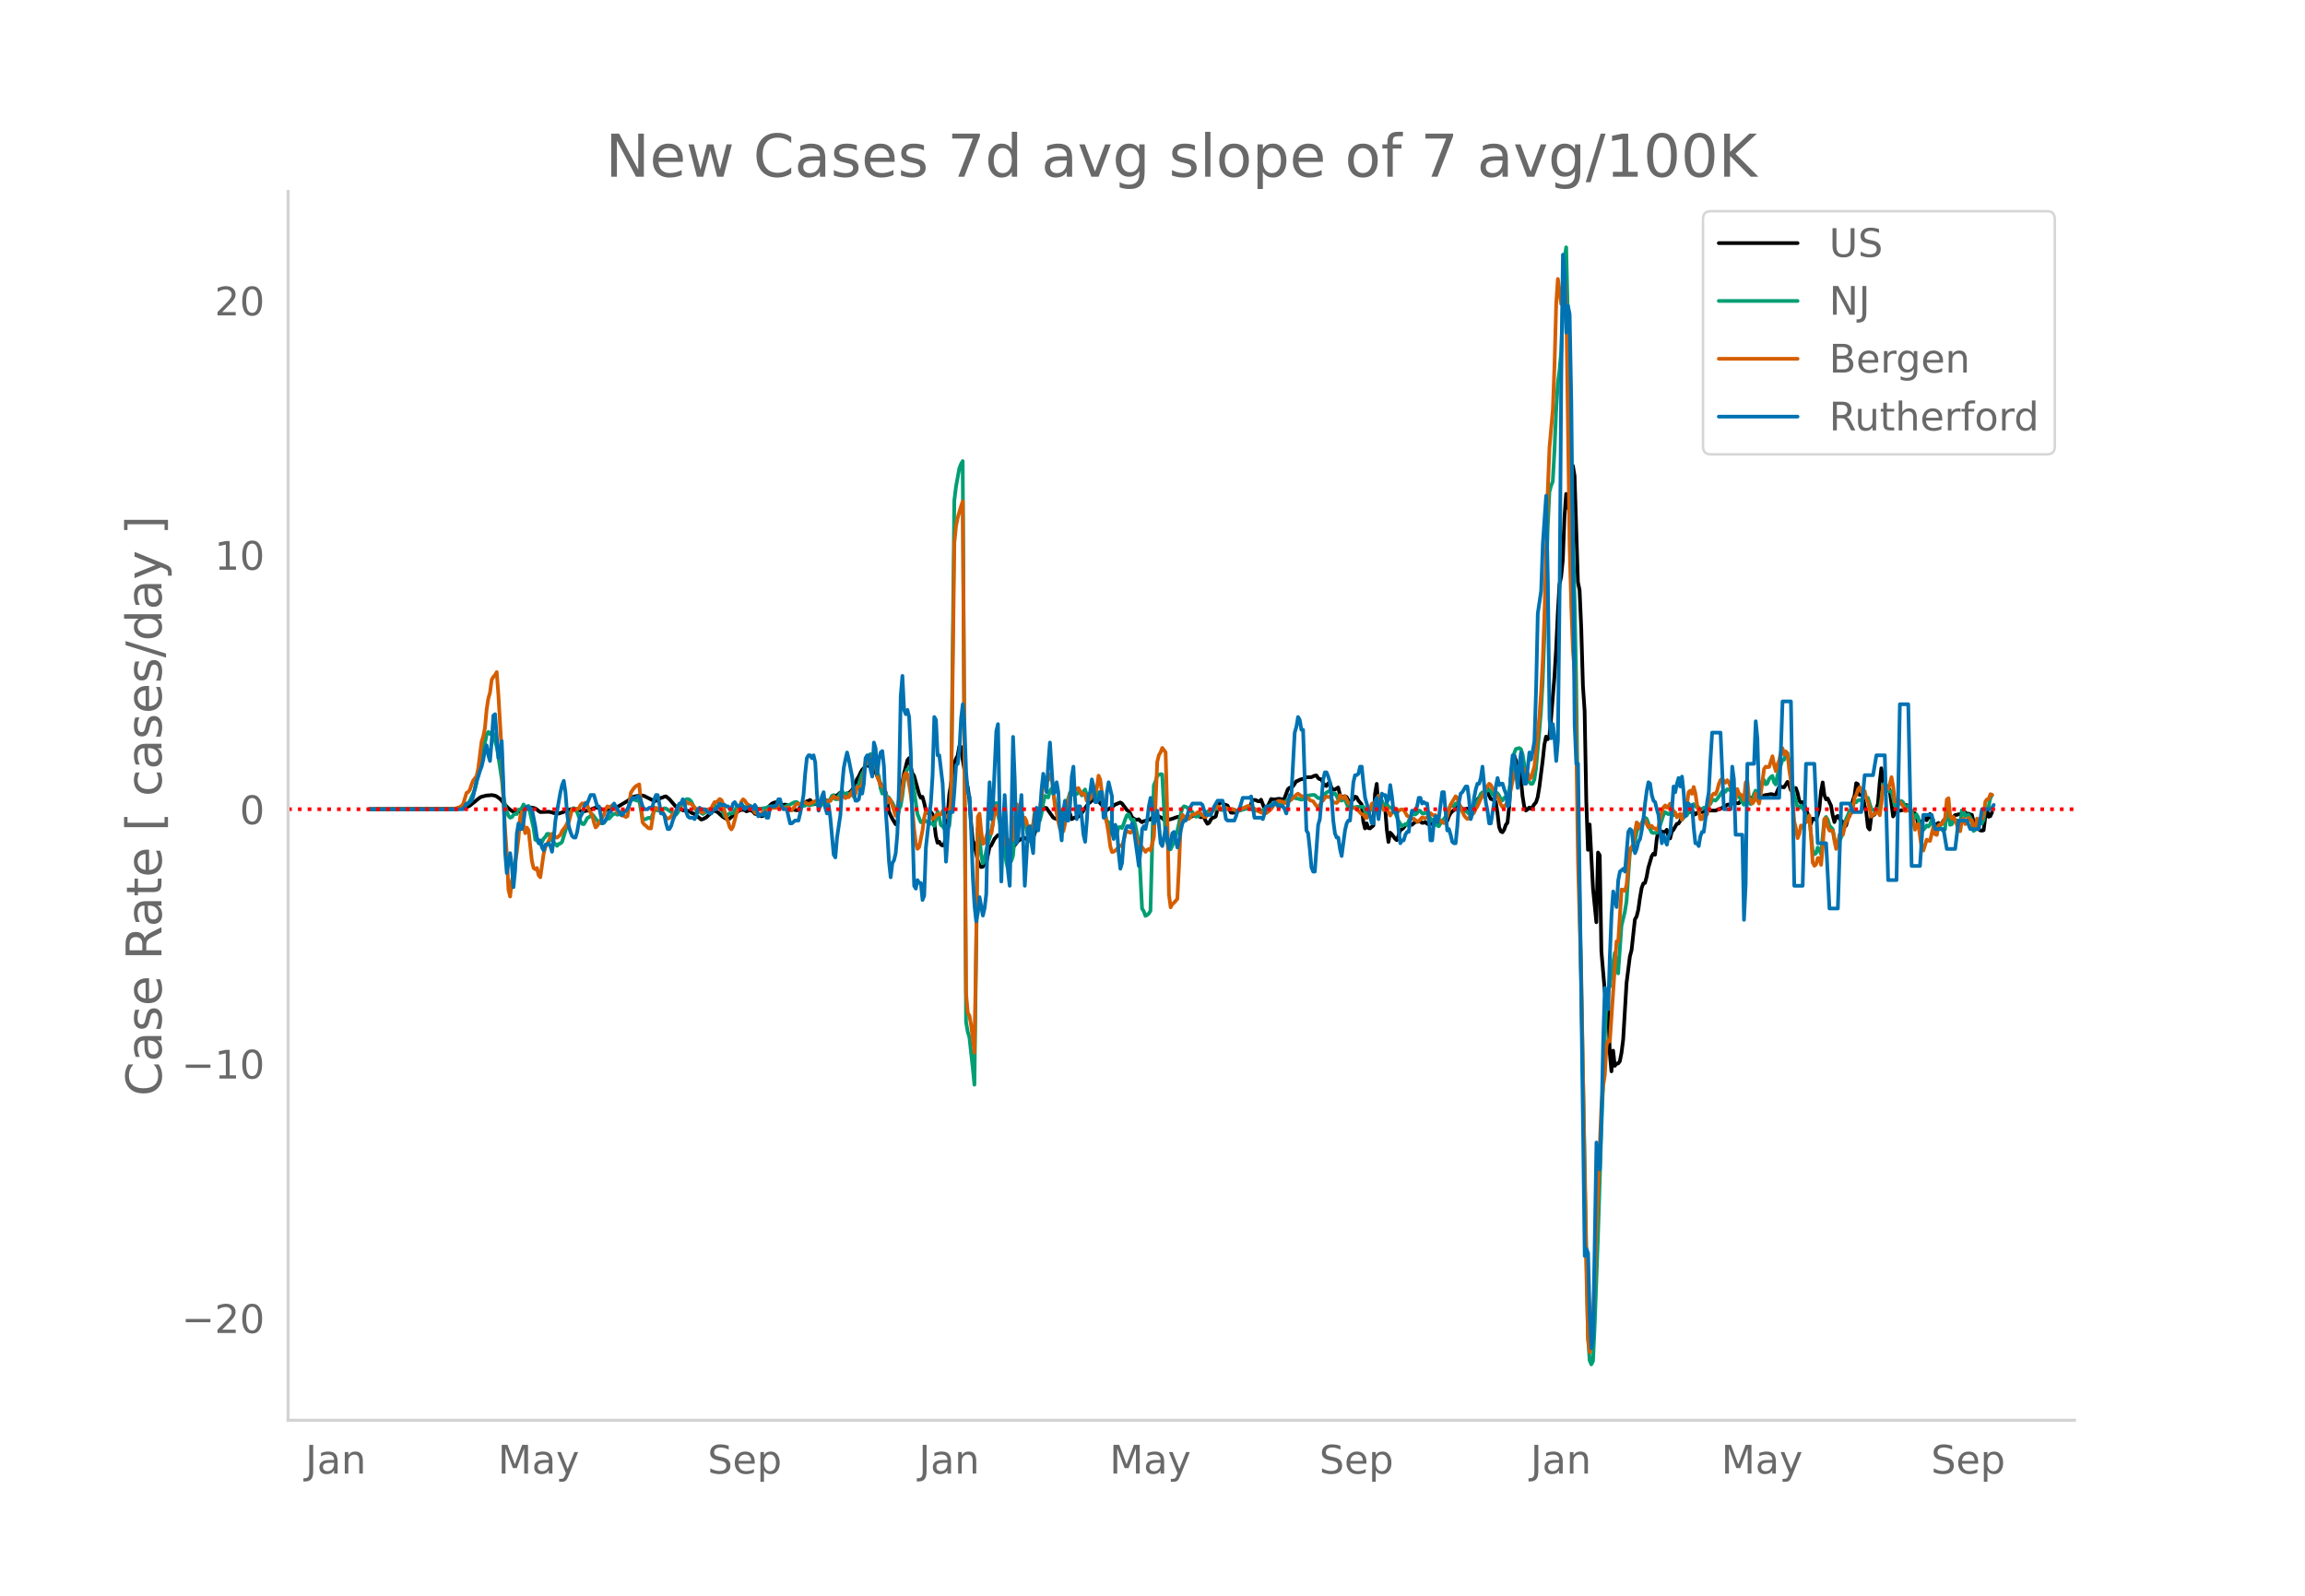 <svg height="864" viewBox="0 0 936 648" width="1248" xmlns="http://www.w3.org/2000/svg" xmlns:xlink="http://www.w3.org/1999/xlink"><defs><style>*{stroke-linecap:butt;stroke-linejoin:round}</style></defs><g id="figure_1"><path d="M0 648h936V0H0z" style="fill:#fff" id="patch_1"/><g id="axes_1"><path d="M117 576.72h725.4V77.76H117z" style="fill:none" id="patch_2"/><path clip-path="url(#p05ca43800d)" d="m149.973 328.59 35.388-.123 2.723-.199 1.36-.423 1.362-.72 2.041-1.628 1.362-1.133.68-.494.68-.348 1.362-.327.68-.165 1.361-.094.681-.089 1.361.253.68.316 1.362.989.68.693.68 1.003 2.043 2.159 1.36.992.681.36 1.361.203.68-.11.681-.297 1.361-.285.681-.4 1.361-.934 2.042.286.68.213.68.437.681.608.681.416 3.403-.12 1.36.26.681.268 1.362.172.68.03 1.361-.436.68-.254.681-.42 1.361-.45.68-.179 2.723.142 2.042.737.68-.038.68-.184 1.362-.231 2.042-.866.68-.184.68-.045.681.149 1.361.625.681.073.68-.132 1.362.275 1.36-.46.681-.44.68-.257.681-.103 3.403-2.01.68-.405 2.042-1.52.68-.304 2.043-.36.68-.094.68.058.681.18 4.084 2.046.68-.08 1.361-.802.68-.394.681-.168.68-.349.681-.1 1.361 1.122 3.403 3.923.68-.08 1.362.69.68.028.681.199 1.361.069.68.684 1.362.514 2.722 2.256.68-.156 1.362-.706 2.722-2.555.68-.108.68.223.681.43 2.042 1.844 1.361.75.68.15.681-.292 2.723-2.41 1.36-.947 1.362-.2.68.202.68.449 1.362-.49.68.207.681.383.68.88.681.2.68-.15.681.616.68.35.681-.193.68-.958.681-1.555.681-.977 1.361-1.351.68-.377 1.362-.37.68.185.68.506.681.354.681.095.68-.082.681.125.68 1.212.681.884.68-.204.681.014 1.361.253.68-.033 1.362-2.408.68-.106 1.362-1.103.68-.166.68-.345 1.362 1.753.68-.264.681.164 1.361-.273.68.301 1.362-1.66.68.25.68.053.681-.133 1.362-1.974 1.36.004 1.362-1.281.68-.177 1.361 1.22 2.042-1.284.68-.761.681-1.077 1.361-3.383.68-1.021.681-1.49.68-1.217.681-.65.681-.878.68-.228.681.195.68-.072 2.042 2.585 2.723 6.323 1.36 1.78 1.362 7.973 1.36 2.81 1.362 2.255.68-.078 1.362-13.79.68-2.998.68-3.703 1.362-5.372.68-.87.68 3.51.681 2.687.681.927 2.042 7.469.68 1.46.68-.371.681 2.36.68 3.016.681 1.03.681.396.68-.62.681.87.68 3.176.681 5.705.68 2.709.681-.42.68 1.177.681.393.68-.615.681-3.21 1.362-16.916.68-4.153.68-4.909.681-3.53.68-1.94.681-1.21.68-3.822.681.232.681 5.063 1.361 8.314.68 2.977.681 4.618.68 9.782.681 7.21.68 1.759 1.362 6.49.68 1.772.681.816.68-.141.681-.902.68-.425 1.362-6.61.68-.669 1.361-2.727 1.362-1.484.68.181.68.94.681.158 1.361 1.493 1.361.266.681 1.438.68.567 2.042-2.685 2.042-1.27.68.058 1.362.837.68.18.68-.438.681-.651.68-1.824 1.362-4.792 1.36-4.196.681-.958.681-.392.68.085 2.723 3.847.68.385.68.18.681-1.093.681-1.706.68-.375.681-.157.68-.54 1.362-.577 1.36 4.535 1.362-.696.68-.03 1.362-.645 2.041-3.067 1.361-1.888 1.361-1.103.681-1.046.68-.699 2.042 2.683 2.722 2.813 2.042-1.213 1.361-1.032 2.042-.852.68.402 2.042 2.672.68.474.681.92.68 1.528.681.533.68.387.681.124.68-.201.681.722.681.453.68-.409.681-.14 1.361-.485.68-.05 1.362-1.706 2.042.476 1.36.638.681.621.68.385 2.723-.722 2.042-.728 1.36-.201.681.161.68.372.681.098 1.361-.377.681-.079 1.361-.647.68-.288.681.006.68.664.681.379.68-.117.681.242.681 1.46.68 1.072.681-.356.68-1.268.681-.834.68-.071.681-.48 1.361-5.693.681-.027 1.361.917.68.128.681.321 1.361 2.839.68.06.681-.054 1.361-.557 1.362-.787.68-.202 2.722-.316 1.361-3.246.681-.039.68.103.681.38.68.074.681-.664 1.361 3.541.68-.513.681-.333 1.362-2.95 1.36.185 1.362-.238.68-.057 1.361.318.68-.55 1.362-3.638.68-.59.681-.186.68-.367 1.362-2.078.68-.217.68-.388.681-.249.681-.103.68-.431.681-.256 2.042-.034 1.36-.604.681-.114.681 1.037.68.51.681.035.68 1.4.681 1.006.68.326.681-1.056.68-.28.681 2.05.68.799.681-.08 1.362-.833.68 2.735.68 1.62.681-.673.68-.137.681.287.68 1.272.681.607 1.362-.777.68-1.217.68.204.681 1.31 1.361 1.613.68 6.97.681 2.79.681-2.055.68 1.925.681.121 1.361-1.166.68-12.988.681-3.925.68 8.882.681-.073 1.361.406.681.268.68 8.984.681 5.115.68-3.758.681.643 1.361 1.84.68.545.681-1.844.681-2.235.68-.315.681-.613.68-.901.681-.704.68-.21.681.366.68.218 1.362-1.143 1.361-.131.68-.196.681.686.68-.026.681-.349.68.722.681.23 1.361-.212.681-1.583.68-.21.681 1.33 2.042-.788.68.13.68.61.681-.539.681-1.91.68-1.257.681-.77.68-.513.681-.326.68-1.359.681-.682.68 1.022.681.802.681.184 1.361-.287.68.504.681.02.68-1.3.681-.273.68-.615.681-1.974.68-.811 1.362-1.296.68-.082.681-2.095.68-.542.681 3.118.68 1.399.681.181 1.361 1.031.681 4.331.68 5.894.681 1.75.68.36.681-1.026.68-1.971.681-.904.68-6.46.681-11.47.681-7.057.68-2.18.681 1.87.68 2.83.681.69.68 4.265.681 6.84.68 4.18.681 1.578.68-.497.681-.721.681.492.68-.788.681-1.037.68-.783.681-2.07.68-4.14 1.362-10.8.68-6.369.681-3.3.68 1.057.681-1.332.68-7.122 1.362-16.856.68-11.174.68-14.48.681-11.847.68-3.17.681-6.888.681-17.624.68-9.108.681 5.655.68-1.455.681-11.994.68-3.669.681 4.13 1.361 43.086.681 3.3.68 15.558.681 23.403.68 10.098.681 36.718.68 19.672.681-10.275 1.361 25.96 1.362 13.735.68-28.304.68 1.09.681 39.028 1.361 15.887.68 5.491.681-1.075.68 20.793.681 7.622.681-8.385.68 6.162.681-.86.68-.118.681-.86.68-3.41.681-5.425 1.361-22.915 1.362-10.83.68-2.57 1.361-12.479.68-1.17.681-2.648.68-4.877.681-4.015.681-1.86.68-.225.681-2.496.68-3.698 1.362-4.614.68-1.071.68.388.681-6.229.68-3.715.681 1.828.681-1.254.68.128.681.013.68-.872.681 2.637.68.865.681-2.76.68-.773 1.362-2.358.68-.155.681-1.05.68-1.756.681-.838.68-.433.681-.277.68-.135.681-.28.681-.416 1.361 1.513.68-.64.681-.294.68-.126 1.362.189.68-.697.68-.429.681.355 2.723.058 2.722-1.064.68-.506.681-.277.68-.513.681-.097.68.206.681-.788.68-.503.681.414.68.158.681-.032 1.362-1.645.68.5.68.095.681-.886.68-.278.681-.08.68.383.681.121.68-.805.681-.185.681.365.68.088.681-.275.68-.538.681-.192.68-.047 1.362-.304.68.062.681.352.68-.166 1.362-3.08.68-.254.68.239.681.068 1.361-2.188.681 1.157.68 2.194.681.316.68-.766.681-.4.68 1.902.681 3.093.68.994.681-.286.68.931.681 2.006.681 1.647.68 3.189.681 1.029.68-2.083.681.116.68.397.681-1.858.68-2.37.681-7.261.681-3.73.68 5.184.681 1.676.68-.326 1.362 2.933.68 3.924.68 2.714.681-2.09.681-.42.68 1.065.681.824.68.579.681 2.094.68-.713.681-2.816.68-1.02.681-2.707.68-3.598.681-1.957.681-5.031.68.402.681 4.339.68-.694.681 1.522.68 3.55.681 2.674.68 6.091.681.918.681-5.297 1.361-.812 1.361-4.478.68-8.458.681-5.814.68 4.774.681 2.401.681-.15 1.361 1.859 1.361 10.669.68-1.166.681-1.698.68.522.681.009.68-.189.681-.073 1.362-2.025.68.204 1.361 2.365.68.824.681-.051.68 1.53.681 2.888.681.338.68-1.254.681-.967.68-.673.681.978 1.361-2.54.68 2.468.681 1.48.681.178.68.043.681-.534.68.427.681.027.68-1.436.681-.447 2.722-.276 1.362-1.5.68-.087.68-.226 1.362-.148.68-.887.68.218.681.686.681-.15.68.331.681.161 1.361 5.676.68-.204.681.269.68.582.681.103.681-.178.68-5.5.681-2.884.68 2.926.681-.265.68-1.5h0" style="fill:none;stroke:#000;stroke-linecap:round;stroke-width:1.5" id="line2d_1"/><path clip-path="url(#p05ca43800d)" d="m149.973 328.589 34.708-.08 2.042-.205 1.36-.451 2.042-1.626.68-1.097 2.042-4.522.681-2.708 1.361-7.837 1.361-6.136.68-2.324.681-3.268.68-1.138.681.874.681-.758.68.586.681 3.027.68 2.312.681 3.955 1.361 9.117.68 6.76.681 4.032.681 2.358.68 1.825.681.747.68-.196.681-.92.68-.462.681.095.68-1.763.681-.058.68-.61.681-1.457.681 1.652 1.361-1.053 2.042 9.079.68 4.646.68.355.681-.119.681 1.538.68-.721.681-1.542.68-.627.681-1.248.68-.051 1.362 2.77 2.042 2.135.68-.799.68-.17.681-.652 2.042-6.783.68-3.265.68-1.874.681-1.417.681-.37.68.41.681 1.248 1.361 3.686.68 1.075.681.094.68-1.085.681-1.376.681-.337 1.361-1.184.68.781.681 1.002.68.701.681 1.115 1.361-.017.681-.1.68-1.307.681-.591.68.17 1.362-1.497.68-.452.68-.062.681.444 1.361-1.112.681-.048 1.361-.383.68-.15 1.362-4.453 1.36-.041.681.314.681.183.68-.358 1.362 8.002 1.36-.19.681-.428.68-.116.681.375 1.362-3.466 1.36.048.681.23.68-.178 1.362-.877.68.106 3.403 2.3.68.198.681-.882 1.361-2.68.68-1.446.681-.716.681-.518.68-.105.681.276.68.677L282 328.14l.68.915.68.592.681-.03 1.362.917 2.041-1.341 1.361-.875.68-.774.681-.535.68.526.681.349.681.167.68.528.681 1.284.68 1.576.681.177.68-.957.681-.386.68.068.681-.156.681-.961.68-1.319.681.099.68.502 2.042-.83.68-.022.681.134.681-.213.68-.039 1.362.577 1.36.247.681.108 2.722-.49.681-.298 1.361-.269.68.148.681-.07.68-.267.681.134 1.361.48.681.121 2.042-1.055.68-.176 1.361-.783.68-.22.681-.047.68.486.682.631.68.086.68.422.681-.16.68-.673.681.412.68.098 1.362-.468.68-.968.681.454.68 1.413.681.032.68-.655.681-1.381.68-.482.681.828.68-.212.681-.96.681-1.417.68-.28.681 1.625.68.048.681-1.434 1.361-1.945 1.361 1.882.68-1.054 1.362.835.68-.187.681.857.68-1.945.681-2.422.68-.23.681-2.747.68-1.928.681-1.148.681-2.574.68-.43 1.362-3.909.68 2.65.68 1.587.681.561 1.361 4.378.681 4.665.68 2.247.681-1.425.68 1.168.681 1.641.68.189.681 1.119.68.88.681 1.558.68 1.983 1.362-.7.68-1.338.681-4.14.68-5.588.681-3.66.68-1.547.681-.54.68.092.681 4.241 2.042 14.32 1.361 3.346.68.135.681-1.266.68.838.681.08.681-.041.68.849.681-.02.68.968.681-2.65.68-3.293.681 2.397.68 3.175.681.455.68.928.681-.883.681.926.68-1.164.681-7.013 1.361-124.98.68-5.67 1.362-7.46.68-1.741.681-1.204 1.361 227.705.68 4.027.681 2.229 1.361 12.383.68 6.881 1.362-104.171.68 3.259.681 7.265.68 3.758.681-1.249.68-3.806.681-2.872 1.361-4.51.68-4.215.681-6.757.681-1.101.68 4.917.681 2.419.68 3.196.681 4.326.68 3.59.681 5.576.68 2.889.681-2.537.681-.834.68-2.05 1.362-15.42.68-3.662.68-1.51 1.362 5.42.68.632 1.362 6.834.68 1.112.68.375.681-2.256.68-5.225.681-2.188.68 1.497.681.06.68-2.597.681-4.325.681-3.124.68.386.681.255.68-2.576.681-1.048.68 1.988.681 3.162.68 2.254.681 1.782.681.673.68-.257.681-.61.68-2.008 1.362-2.926.68-2.385.68-.124.681.941.681-.581.68.362.681-.659.68-.041.681 1.243.68-1.553.681-.88.68 2.3.681.184.68.302.681-.064.681-1.757.68 1.039.681 1.457.68-2.35.681.101 1.361 4.99.68 3.834.681 2.956.681.273 1.361 4.92.68-.13.681.398.68-.86.681-2.182.68-.18.681.461.681-1.645.68-2.009.681-1.596.68-.283.681 1.537.68.91.681-.374.68 2.384 1.362 6.973 1.361 26.83.68 1.04.681 1.868.68-.323.681-.611.68-1.073 1.362-50.92.68-1.635.681-2.299 1.361-.693.68.128 1.362 25.308.68 2.117.68 3.103.681-.109.681-1.401 2.042-6.046.68-3 .68-3.702.681-2.481.68-.842.681.193.68.403.681.928 1.362.776.68 1.205.68.676.681-.069.68-.301.681-.434 1.361.08.681-.555.68-.758.681-.29.68.078.681-.218 1.361-.603.68-.152 1.362.516 1.361-.09.68-.243.681-.027.68.182 1.362-.102 2.041.647.681-.028 1.361-.463 2.042-.487.68.057 1.361.423 1.362.377 1.36.284.681-.119 3.403-2.01.68-.555.681-.322 1.361-.008 1.361-.256.68.069.681-.064 1.361-.92 1.362-1.064 1.36-.276.681.056.68.29.681.064 1.361.439.681-.206.68-.37 1.362-1.124 2.041-.26.68.066 1.362 1.236.68.035 1.362-.526.68-1.114.68-.632 1.362-.783 1.36 1.512.681-.449.681.989.68 1.614.681.062.68.33 1.362-.709.68 1.875.68 1.498.681-.482 1.362.49.68.037.68-.225 1.362.028 1.36-.03.681 1.764.681 1.187.68-.267.681-1.147.68-2.039.681-.238.68.688.681-3.096.68-1.21.681 1.61.68.166.681 1.585.681.224.68-.49.681 1.273.68.306.681.184.68 1.545.681.435 1.361 3.301 1.362 2.113 1.36-.84.681.398.68-1.463.681-2.01.68-.698.681-.292.681.152.68-.501.681-1.129.68.205.681.883.68.172.681-.324.68.15 2.042 3.066.681.487.68.348.681 1.106.68.329 1.362-2.301.68-.584.68-.939.681-1.19 1.362-3.503.68.067.68.38.681-1.114.68-.283 1.362 1.73.68 1.344.681.568.68-.667 1.362 1.422.68-.783.68-.995 1.362-2.668.68-.497.68-1.336.681-1.832.681-.599.68.005 2.042-1.095.68.65.681 1.429.68-.353.681-.684.681.383.68.931.681 1.523.68.48.681-1.049.68-.269.681-.51.68-2.318.681-4.328.681-5.99.68-4.739.681-1.673 1.361-.375.68.434.681 2.107 1.361 8.407.68 2.064 1.362 1.544.68-.133.681-1.644.68-4.51 1.362-15.08.68-8.516.68-11.673.681-18.37 1.362-44.27.68-14.36.68-2.53.681-1.738.68-12.216.681-16.383.68-11.147.681-5.118.68-7.776 1.362-37.82.68-4.61.681 28.15.68 35.615 2.042 78.813.68 34.753.681 51.516 4.084 213.134.68 10.009.68 1.61.681-1.33.681-14.279 1.361-37.132 1.361-42.834 2.042-52.673.68-4.298.68-.825.681-5.447 1.362-8.27.68 3.317.68 4.988 1.362-19.338 1.36-5.652.681-4.235 1.362-19.876.68-1.234.68-.664.681-2.47.68-3.611.681-2.488.68-.523.681-.767.681-1.634.68-.732.681.387.68 1.816.681 2.414.68 1.364.681.23 1.361-.074.68-.799 2.043-6.393.68-1.175 1.361.83.68-.411.681.67.68.183.681-.446.681.698.68-.221.681.22.68 1.55.681-.759.68-.933.681-.095.68-1.464 1.362-1.58.68-1.499 1.362 1.347.68-.039.68 1.048.681-.318.68-.58.681.015.68-.786 1.362-.747.68-1.462.681-.23.68.326.681-.63.68-.93 1.362-2.061.68.342.681-.316.68-1.018.681.103.68.375.681.125.68 1.144.681.43.68-.29.681.912 2.042 3.481 1.361-2.84.68 1.861.681.709.68-1.798.681-2.304.68-1.381.681.752.681.472.68-2.05.681-3.059.68-.464.681 1.8.68-.345.681-1.759.68-.804.681-.488.681 2.584.68.883.681-3.61 2.042-6.335.68-.122.68-2.032.681-.633 1.362 7.358.68 5.433.68 4.341.681 2.13.68 2.684.681.32.68-.99 1.362 2.054.68 2.23.681.788.68-.545 1.362 13.787.68 1.475.68-.343.681-2.353.68.74.681 1.87 1.362-13.892.68-1.168.68 1.07.681 2.38 1.361 1.504.68 3.846.681 2.643.681-.064 2.042-4.657.68-3.32.68-2.582.681-1.45.68-1.778.681-.72 1.361-3.193.681.37.68-.773.681-.176.68.277.681-1.347.68-.219.681.552.68-.126 1.362 4.495.68.393.681.115.68-.51.681-.062.68.118.681-4.006.68-5.194.681-1.228.681 1.28.68 1.799.681.15.68-.082.681 2.684.68 3.245.681.549.68-.964.681-1.248.68-.266.681.523.681 1.534.68.299.681-.406 1.361 1.975.68 1.756.681 1.237.68-1.467.681 1.244.681 3.646.68 1.051.681.399.68-.783.681-1.096.68.491.681-.796.68-1.93.681.068.681 4.649.68 1.031.681-3.017.68.234.681.9.68.523.681-.55.68-8.117.681-.818.68 7.114.681-.198.681-1.305.68-.369.681.075.68 2.839.681-.584.68-6.328.681-.012.68 2.432.681-.595.681-.076 1.361 2.26.68 4.35.681-.49.68-3.45.681 1.17.68-1.041.681.771.681-1.481.68-4.797.681.107.68-.747.681-3.407.68-1.132h0" style="fill:none;stroke:#009e73;stroke-linecap:round;stroke-width:1.5" id="line2d_2"/><path clip-path="url(#p05ca43800d)" d="m149.973 328.589 31.986-.102 2.722-.124 2.042-.622.68-.52.68-.69 1.362-4.546.68-.34.68-.972.681-2.137.68-1.617 1.362-1.775.68-3.098 1.362-10.958.68-2.035.68-3.438.681-7.508.68-4.444.681-2.363.681-5.225.68-1.22.681-.69.68-1.244.681 9.068 1.361 23.396.68 18.896.681 12.687.681 9.385.68 14.814.681 2.894.68-6.253.681-3.155 1.361-8.616.68-5.541.681-8.809.68-1.979.681 5.236.681 3.38.68-2.26.681 1.062 1.361 12.507.68 2.85.681.497.68-.51.681 2.94.681.826 1.361-9.543.68-2.59.681-1.402.68-1.108.681-1.764.68-1.267.681.294.681 1.154.68.135 1.362-1.142.68-1.583 1.361-1.741.68-1.267.681-.599 1.361-5.27.681.589 1.361-.792.68.011.681-1.424.68-.702.681.283.68-.554.681.984.681 1.832 1.361 2.34.68 2.873.681 2.012.68-.712 2.723-4.523.68-2.16.681-1.153.68.328.681-.294.68-.475.681-.25.68 1.177.681 1.911.68.294.681.464.681.655.68-.01.681.52.68-.329 1.362-9.487.68-1.13.68-.894.681-.69 1.362-.723.68 7.067.68 8.322.681.916.68.498.681.746.68.317.681.034 1.362-8.311.68-.09 1.361 1.062.68-.034.681.588.68 1.402.681.995.68.396.681-.215 2.042-2.08 1.361-2.205 1.361-1.776.68-.248 1.362-.25.68.566 1.362.147 2.722 2.951.68-.067.681.497.68.26.681-.746.68-.52 1.362-.192.68-.272.68-1.47.681-1.108.68.158 1.362-1.39.68.373.681 1.537.68 3.257.681 2.522.68 1.47.681 2.307.68.87.681-1.142 1.362-5.303 1.36-3.03.681-1.866.68-.882.681.531.68 1.142 1.362.973.68.972.681.712.68 1.03.681.486.68.113.681.35 1.361-1.097.68-.203.681-.328.681-.136 1.361-1.006 1.361-.113.68.079 1.362-1.572 1.361 1.606.68.18.681-.203.68-.362 1.362 1.357 2.041-2.725h.68l.682.204 1.36-.973.681.249.68.407.681.215.68-.17 1.362-.644.68-.373.681-.113.68.101.681.441.68.159.681-.679h.68l.681.17.68-.192.681.09.681-1.086.68-.814.681.656.68-.045.681.362.68.588.681-1.55.68-.124.681.86.68-.419.681.034.681-1.447.68-.95.681 2.035.68-1.153.681-2.578.68.407.681-.6.68-.904.681-3.585.681-5.314 1.361.214.68-2.34.681-.328.68.35.681 2.986.68 4.738.681 1.662.681 2.114.68.362.681-.147.68 3.856.681 2.895.68-1.787.681.803 2.042 6.265.68-3.732.681-2.996.68.339.681-4.467.68-5.45.681-1.12.68.555 1.362 8.333.68 6.287.681 7.701.68 5.688.681 2.284.68-.667 1.362-6.807.68-5.157.68-2.748.681.215.681.362.68 1.911.681.837.68-.43.681-.983.68-.679.681.226.68-.068.681-1.402 1.361 2.397.681.328.68-2.012.681-4.614 1.361-105.072.68-6.728.681-3.37 1.361-4.692.681-1.957 1.361 200.069.68 7.61.681 1.21.68 3.856 1.362 11.115.68-43.942.681-51.823.68-1.29.681 7.113.68 5.145.681-.361 1.361-4.705.68.08.681.802.68-3.742.681-6.536.681-.95.68 3.584.681 1.357.68 2.081 1.362 6.853.68 2.046.68-.237.681-1.923.681.374.68-.69 1.362-14.203.68.814 1.361 4.4.68 2.227.681-1.877.681 1.424.68 3.642.681-.419.68-.554.681-1.583.68-5.349.681-.463.68 2.34.681-2.532 1.361-9.85.681-2.25.68.34.681-.057.68-2.284.681 1.051.68 5.507.681 6.49.68 2.658.681 3.528.681 2.827.68 1.063.681.011.68-2.996.681-4.998.68-4.116.681-3.053.68-1.685 1.362-.69.68.543.681-.588 1.361 2.635.68-.464.681.667.68 2.375 1.362-.679.68-1.3.681-1.934.68.419.681-1.73.68-5.01.681 1.56 1.361 10.89.68 4.263.681 2.703.681 4.127.68 5.145.681 2.307.68-.113.681-.475.68-.633.681-.995.68-.441.681.407.681-2.352.68-2.963.681-.916 1.361.69.68-.577.681-1.085.68 2.035.681 2.906 1.361 1.674 2.042 2.793.68-.803.681-.373.68.588 1.362-5.428.68-13.66.681-16.849.68-2.747.681-1.142.68-1.81 1.362 1.798.68 25.567.68 32.17.681 5.191.681-1.278.68-.554 1.362-1.572.68-13.365.68-16.94.681-3.855.68.633.681.803.68.316.681-.17 1.362-1.763.68.034.68-.215.681-.633.68-.023.681.52.68.78.681.611.681-.068 1.361-1.413 1.361-1.018 1.361-1.436.68-.464.681.407.681.566.68.045 1.362-.34 1.36.623 1.362-.102.68.283.68.43.681.112 1.362-.938.68-.226 2.042-.939.68.057.68.588.681.361.681.08 2.722 1.617.68.124.681-.011.68.113 1.362-1.063.68-.656.681-1.086 2.042-2.058.68-.056 1.361.283.68.497.681-.034.681-.543.68-.327.681-.453 2.042-2.013.68-.418 1.361 1.04.681.023.68.26.681.113.68.317.681.893 1.361.452 1.361 1.945.681.283.68-.69.681-1.345.68-.566.681-1.063.68-.486.681.158.68-.067.681.859.68 1.606.681-.17.681.226.68-.724.681-2.442 1.361 1.199.68-.803 1.362 2.77.68.464.681 1.685 1.361-.25.68.702.681.509 1.361 1.504.68-.034.681 1.232.681.25.68-1.37 1.362-4.364.68-.384.68.746.681-2.454.68-1.13.681 2.227 1.361 3.505h.681l.68-.848.681 1.9.68 1.21.681-1.086 1.361-1.888 1.361 1.176.681-.577.68-.147.681.272.68 1.029.681 1.3.68.317.681.644.68.306.681-.068 1.362 1.142.68-.125 1.361-1.571.68.294.681.09.68-.396 1.362-1.673.68.588.681.328.68-.125.681 1.142.68.894.681.079.68.791.681.34.68-.848.681-1.708 1.362-4.919 2.041-3.426.68.678.681 2.285 2.042 4.738.68.882.681.622.68-.227.681-1.289.68-.43.681-.576.68-1.617.681-.995 1.361-3.087.681-.961.68-1.923.681-1.526.68-.61.681-1.064.68.52.681 1.504.68.464 1.362 3.143.68.962.681 1.922.68 1.04.681-.565.68-.35.681-1.403 1.361-4.953.681-3.584.68-2.714 1.362-2.782.68-.056.68.124.681-.113.68 1.39 1.362 1.12.68 2.443.681-.532 1.361-4.636.68-6.287 1.362-13.999.68-9.883.68-12.914.681-18.25 1.362-51.236.68-16.962 1.361-15.355.68-18.229.681-24.809.68-9.985 1.362 10.155.68-2.59.681-8.695.68 10.765 1.362 98.456.68 24.968.68 18.002.681 8.48.68 29.955.681 47.176 1.362 47.956 1.36 79.042.681 39.023.68 27.84.681 5.28.68-3.754.681-10.007 2.723-70.402.68-15.978.68-8.006.681-4.365.68-12.02.681-2.092.68.362 2.723-40.561.68.068 1.362-21.135.68.159.68.396.681-2.432 1.362-14.666.68-.69.68-1.142.681-4.885.68-3.991.681.7.68 1.765.681-1.55.681-1.99.68.068.681 1.674.68 1.3.681-.588.68.068.681.882.68.124.681.543.68-1.13.681-3.404.681-2.737.68-1.832.681-.78.68.916.681-.667.68-.984.681 1.73.68 1.357.681.498.681 1.967.68-.882.681-.531.68 2.352.681-1.832.68-2.736.681-1.742.68-4.85.681-.578.681 1.256.68-2.77.681 2.498.68 4.636.681 2.352.68 3.608.681-.034.68-1.685.681.904.68-1.289.681-3.143 1.362-4.512.68-.645.68.317.681-1.515.68-2.658.681-1.64.68-.598.681 1.13.681.532.68-1.018.681.803.68 2.216.681 1.56.68 4.241.681-1.153.68-4.06.681 1.776 1.362.972.68 1.651.68-7.033.681-.882.68 7.157.681.905.68 1.323.681-.87.68-3.246.681 2.488.681 1.628.68-3.8 1.362-10.267.68-.927.68.226.681-.102 1.361-4.32.681 3.608.68 2.397.681-2.736.68-1.493.681-3.381.68-1.628.681 2.555.68-1.3.681 1.198.681 6.208.68 4.456 1.362 16.645.68 2.736.68 3.98.681-1.673.68-3.449.681.86.68-1.764 1.362-.815.68-2.374.681 8.096.68 10.991.681 1.346.68-.554.681-2.544.68-.114.681 2.827.681-7.316.68-11.341.681-.272.68 3.483.681 1.55 1.361.135.68 4.116.681 3.2.681-2.013.68-3.844.681-.475.68.588.681-2.997.68-2.352.681-.644.68-2.138.681-.599.68-2.25.681-4.173.681-1.04.68-2.239.681-.905.68 1.889.681-.77.68.464.681 3.03.68 1.267 1.362 6.039.68-.77.681-.282.68-.667.681-.317.68 1.493.681-4.919.68-6.728.681-.249.681 1.334.68-.067.681-2.036.68-2.793.681 3.822.68 5.982.681.09.68-.768 2.042 2.702.681 1.866.68.011.681-.237.68.068.681 1.063 1.361 6.739.68-1.979.681-.249 1.362 9.714.68.972 1.361-4.421.68.407.681.09 1.361-5.868.681 3.155.68.316.681-3.935.68-.452.681-.034.68-1.13.681-1.426.68-7.429.681-.509.68 7.35.681.939.681-.656.68 1.255.681 1.866.68 2.488.681.147.68-4.76.681-.34.68 2.216 1.362-2.533.68 1.018.681.124.68 3.359.681-.362.68-3.856.681.938.68-1.062.681.203.681-1.606.68-5.393.681-.882.68-.17.681-1.922.68.26h0" style="fill:none;stroke:#d55e00;stroke-linecap:round;stroke-width:1.5" id="line2d_3"/><path clip-path="url(#p05ca43800d)" d="M149.973 328.589h38.11l1.362-2.304h.68l1.361-1.152.68-1.728.681-3.455.681-2.88.68-1.727.681-2.304.68-1.728.681-2.88.68-4.031.681-1.728.68 4.032.681 2.303.681-8.063.68-10.366.681-.576 1.361 17.854.68-2.304.681-4.608.68 17.854.681 27.069.681 8.638 1.361-8.063.68 4.608.681 9.215.68-6.911.681-14.974.68-4.032.681 2.304h.68l.681-2.88.681-5.183.68-1.152.681 1.152.68-.576.681.576 1.361 6.91.68 4.608.681 2.304.681-1.152.68 2.88.681 1.152.68-2.304h.681l.68-.576.681 1.152.68 2.304.681-5.184.681-7.487 2.042-11.518.68-2.88.68-1.728.681 4.608.68 8.639.681 5.183.68 2.304.681 1.727.681.576h.68l.681-2.303.68-4.032.681-2.304.68-1.151.681-2.304.68-1.728h.681l1.362-3.455h1.36l1.362 4.607h.68l1.361 6.911 1.362-1.152 1.36-3.455h.681l1.361-3.456 2.722 4.607h.681l.68-1.151 1.362-1.152 1.36-3.456.681-1.152h1.361l.681-.576h.68l.681 1.728.68 2.304.681 1.152h1.361l.68-.576h.681l.681-.576.68-2.88.681-1.727h.68l.681 3.455.68 4.032h.681l.68.575.681 3.456.68 2.304h.681l.681-1.152.68-2.304 1.362-3.455.68-2.304.68-1.152h.681l.68-1.728.681 1.152.681 4.032.68 1.727.681.576h1.361l.68.576.681-1.152.68-2.88.681-.575.681.576h1.361l2.042 1.728h.68l.68-1.152.681-.576h.68l1.362-2.304.68.576h1.362l.68.576h.68l.681 1.152h.68l.681-2.304.681-.576.68 1.152.681.576h.68l.681-1.152 1.361 2.304.68-.576h.681l.681-.576h.68l.681 1.152.68-1.728.681 1.152.68 3.455.681-.576h1.361l.68-1.151.681 2.303h.681l.68-4.031.681-.576h1.361l.68-.576.681-2.304h.68l.681 2.88.681 1.152h1.361l1.361 5.759h.68l1.362-1.152h1.36l.682-2.88.68-3.455.68-4.031.681-8.64.68-6.334.681-1.152h.68l.681 1.152.68-1.152.681 2.88.681 12.67.68 6.91.681-2.303.68-3.456.681-1.727.68 6.335.681 2.304.68-3.456.681 5.183 1.362 14.974.68 1.152.68-8.063 1.362-9.215.68-11.518.68-7.487.681-3.456.68-2.88.681 2.88 1.362 6.912.68 6.91.68 2.88h.681l.68-.576.681-4.031.68 1.728.681-4.032.681-10.366.68-1.152h.681l.68 5.759.681 2.88.68-13.823.681 2.304.68 10.367.681-5.76.681-2.88.68-.575.681 6.335.68 17.278.681 9.79.68 11.519.681 6.335.68-5.76.681-1.15.68-2.88.681-8.063.681-20.158.68-35.707.681-8.063.68 13.822.681 1.728.68-1.728.681 2.88.68 14.398.681 30.524.681 23.613.68 1.152.681-3.456.68 1.152h.681l.68 6.91.681-1.727.68-19.581 2.043-18.43.68-10.942.68-23.613.681 1.152.68 14.398h.681l1.361 11.518 1.361 31.676 1.362-20.157h1.36l.681-8.64.68-10.366.681-.576.68-5.759.681-12.67.681-5.76.68 8.063.681 19.582.68 8.063.681 1.727.68 13.247.681 19.581.68 11.519.681 6.335.681-3.456.68-6.335 1.362 7.487.68-2.88.68-5.759.681-30.524.68-14.974.681 14.974.68-5.183 1.362-30.524.68-2.88.681 35.708.68 28.22.681-21.31.68-13.821.681 12.67.68 18.43.681 5.759.681-27.069.68-33.403.681 17.277.68 25.917.681-1.728.68-10.942.681-6.911 1.361 36.859 1.362-23.613.68-.576.68 6.911.681 4.031.68-15.55.681-2.88.68 9.216.681-6.911.68-9.791.681-6.335 1.362 7.487.68-11.519.68-8.639 1.362 20.734.68-.576.68-4.032.681 4.032.681 13.822.68 5.76.681-12.095.68-4.032.681 8.063h.68l.681-6.335.68-11.518.681-4.032.681 13.822.68 7.487.681-5.183h.68l.681 4.607.68 6.911.681 2.88.68-8.639.681-10.366.68-1.152.681-5.184.681 2.88.68 6.335h.681l.68-1.152.681-2.88h.68l.681 10.367.68-.576.681-9.79.681-4.032 1.361 5.76v14.398l.68 2.88.681-5.76.68 2.304.681 9.214.68 6.336.681-2.304.681-9.215.68-4.031.681-1.728h.68l.681.576.68-1.728.681 2.304 1.361 9.79.68 5.184.681-5.76.681-9.214.68-1.152.681 1.152.68-3.456.681-5.76.68-3.455.681 4.032.68 6.335.681-1.152.681-4.031.68 5.759.681 7.487.68 1.152.681-3.456.68-4.031 1.362 8.639.68-2.88.681-3.455.68-.576.681 3.455.68 2.88.681-2.88.68-4.031.681-2.88.68-1.152h.681l1.361-4.607 1.362-2.304h3.402l.68.576.681 2.304.681 1.727h2.042l1.36-3.455 1.362-2.304h2.042l.68 3.456.68 4.031.681.576h2.722l.68-1.728.681-2.303.681-.576 1.361-4.608h2.722l.68-.576 1.362 8.64h2.722l.68.575.681-2.303.68-2.88h2.043l.68-.576.68-1.152.681.576.68 1.152h2.042l.68 1.152.681 1.728.681-3.456.68-4.031h.681l1.361-25.341.68-2.304.681-4.031.68 1.152.681 4.031h.681l1.361 40.89.68 1.153.681 6.335.68 7.487.681 1.727h.68l1.362-19.005.68-2.304 1.362-16.126.68-2.88h.68l.681 1.729.68 2.303.681 6.335.68 9.215.681 5.184.681 1.727h.68l.681 4.608.68 2.88 1.362-10.367.68-2.88.68-1.152h.681l1.362-15.55.68-2.88h.68l.681-.575.68-2.88h.681l.68 6.911.681 5.76.681 2.303.68 2.88.681 2.303.68 2.88h.681l.68-9.215.681-1.152.68 8.64 1.362-10.367.68.576h.681l.68 2.88.681-1.153.68-5.759.681 4.607.68 6.336h1.362l.68 7.487.681 5.183.68-1.152h.681l.68-2.304.681-1.151h.68l.681-5.184.68-3.455h1.362l.68-1.728.681-3.456h.68l.681 2.304.68-.576.681.576h.68l.681 5.76.68 9.214h.681l.681-6.911.68-2.88.681 2.304.68-1.728 1.362-10.366h.68l1.361 15.55.681-.576.68 2.303.681 2.88.68.576h.681l.68-6.911.681-9.79.68-3.456.681-.576 1.362-2.304h.68l.68 5.183.681 8.063.68-2.303.681-6.336.68-3.455.681-2.304h.68l.681-2.304.681-4.607 1.361 14.398.68 3.456.681 5.183h.68l1.362-8.639.68-6.335.681-3.456.68 2.88.681-.576h.68l.681 2.304.68 1.728.681 5.183.68-.576.681-13.246.681-6.911h.68l1.362 13.246.68-9.215.68-5.183.681 8.063.68 4.607h.681l1.361-12.67.681 2.88.68-3.456.681-4.032.68-21.309.681-30.524 1.361-9.214.68-19.006 1.362-19.581.68 34.555.681 55.865.68 8.063.681-5.76.68 5.76.681 9.214.68-8.063.681-59.32.68-88.116.681-50.105.681 8.638.68 23.037.681-10.942.68 3.455.681 36.284 1.361 130.734.68 15.55h.681l1.362 97.331 1.36 102.515.681-2.88.68 1.728.681 25.917.68 12.67.681-4.607 1.362-78.902.68 4.607.68 6.335.681-20.733.68-31.1.681-21.885.68 6.911.681 1.728.68-21.885.681-16.702.681-9.215.68 3.456.681 2.88.68-10.943.681-3.456 1.361-1.151.68 1.151 1.362-16.125.68-1.152.681.576.68 5.759.681 3.455.68-1.727.681-2.88.68-1.152.681-3.455.681-4.608.68-6.335.681-5.183.68-3.456.681.576.68 4.608.681 2.303.68.576.681 2.88.68 2.303.681 6.912.681 4.607.68-3.456.681 2.304.68 1.728.681-3.456.68-1.151 1.362-19.006.68 2.304.681-3.456.68-2.304.681 3.456.68-4.031.681 6.335.68 9.79.681-5.183h.68l.681 2.304.681-1.728.68 9.215.681 6.335h.68l.681 1.152.68-4.032.681-1.727h.68l.681-5.184.68-6.91.681-4.032.681-13.247.68-10.942h3.403l1.361 31.1h2.723l.68-17.278.68 5.183.681 22.461h2.723l.68 34.556.68-14.398.681-48.954h2.722l.68-17.277.681 6.91.681 24.19h8.167l1.36-39.163h3.404l1.36 74.87h3.403l1.361-49.53h3.403l1.361 32.252h3.403l1.361 26.492h3.403l1.361-42.618h3.403l1.36 3.456h3.404l1.36-14.974h3.404l1.36-8.063h3.403l1.362 50.681h3.402l1.361-71.415h3.403l1.361 65.656h3.403l1.361-20.734h3.403l1.361 5.76h3.403l1.36 8.063h3.404l1.36-11.519h3.403l1.362 3.456h3.402l1.361-8.063h3.403l.68-.576.681-1.152h0" style="fill:none;stroke:#0072b2;stroke-linecap:round;stroke-width:1.5" id="line2d_4"/><path clip-path="url(#p05ca43800d)" d="M117 328.589h725.4" style="fill:none;stroke:red;stroke-dasharray:1.5,2.475;stroke-dashoffset:0;stroke-width:1.5" id="line2d_5"/><path d="M117 576.72V77.76" style="fill:none;stroke:#d3d3d3;stroke-linecap:square;stroke-linejoin:miter;stroke-width:1.25" id="patch_3"/><path d="M117 576.72h725.4" style="fill:none;stroke:#d3d3d3;stroke-linecap:square;stroke-linejoin:miter;stroke-width:1.25" id="patch_4"/><g id="matplotlib.axis_1"><g id="xtick_1"><g style="fill:#696969" transform="matrix(.16 0 0 -.16 124.03 598.378)" id="text_1"><defs><path d="M9.813 72.906h9.859V5.078q0-13.187-5-19.14-5-5.954-16.094-5.954h-3.75v8.297h3.078q6.531 0 9.219 3.672Q9.813-4.39 9.813 5.078z" id="DejaVuSans-74"/><path d="M34.281 27.484q-10.89 0-15.093-2.484-4.204-2.484-4.204-8.5 0-4.781 3.157-7.594 3.156-2.797 8.562-2.797 7.485 0 12 5.297 4.516 5.297 4.516 14.078v2zm17.922 3.72V0H43.22v8.297Q40.14 3.328 35.547.953q-4.594-2.375-11.234-2.375-8.391 0-13.36 4.719Q6 8.016 6 15.922q0 9.219 6.172 13.906 6.187 4.688 18.437 4.688h12.61v.89q0 6.203-4.078 9.594-4.078 3.39-11.453 3.39-4.688 0-9.141-1.124-4.438-1.125-8.531-3.375v8.312q4.921 1.906 9.562 2.844 4.64.953 9.031.953 11.875 0 17.735-6.156 5.86-6.14 5.86-18.64z" id="DejaVuSans-97"/><path d="M54.89 33.016V0h-8.984v32.719q0 7.765-3.031 11.61-3.031 3.858-9.078 3.858-7.281 0-11.484-4.64-4.204-4.625-4.204-12.64V0H9.08v54.688h9.03v-8.5q3.235 4.937 7.594 7.374Q30.078 56 35.797 56q9.422 0 14.25-5.828 4.844-5.828 4.844-17.156z" id="DejaVuSans-110"/></defs><use xlink:href="#DejaVuSans-74"/><use x="29.492" xlink:href="#DejaVuSans-97"/><use x="90.771" xlink:href="#DejaVuSans-110"/></g></g><g id="xtick_2"><g style="fill:#696969" transform="matrix(.16 0 0 -.16 202.168 598.378)" id="text_2"><defs><path d="M9.813 72.906h14.703l18.593-49.61 18.703 49.61h14.704V0H66.89v64.016l-18.797-50h-9.907l-18.796 50V0H9.813z" id="DejaVuSans-77"/><path d="M32.172-5.078q-3.797-9.766-7.422-12.735-3.61-2.984-9.656-2.984H7.906v7.516h5.282q3.703 0 5.75 1.765Q21-9.766 23.483-3.219l1.61 4.094-22.11 53.813H12.5l17.094-42.766 17.093 42.766h9.516z" id="DejaVuSans-121"/></defs><use xlink:href="#DejaVuSans-77"/><use x="86.279" xlink:href="#DejaVuSans-97"/><use x="147.559" xlink:href="#DejaVuSans-121"/></g></g><g id="xtick_3"><g style="fill:#696969" transform="matrix(.16 0 0 -.16 287.336 598.378)" id="text_3"><defs><path d="M53.516 70.516V60.89q-5.61 2.687-10.594 4-4.984 1.328-9.625 1.328-8.047 0-12.422-3.125t-4.375-8.89q0-4.845 2.906-7.313 2.907-2.453 11.016-3.97l5.953-1.218q11.031-2.11 16.281-7.406 5.25-5.297 5.25-14.172 0-10.61-7.11-16.078-7.093-5.469-20.812-5.469-5.172 0-11.015 1.172Q13.14.922 6.89 3.219v10.156q6-3.36 11.765-5.078 5.766-1.703 11.328-1.703 8.438 0 13.032 3.312 4.593 3.328 4.593 9.485 0 5.359-3.297 8.39-3.296 3.032-10.812 4.547L27.484 33.5q-11.03 2.188-15.968 6.875-4.922 4.688-4.922 13.047 0 9.672 6.812 15.234 6.813 5.563 18.766 5.563 5.14 0 10.453-.938 5.328-.922 10.89-2.765z" id="DejaVuSans-83"/><path d="M56.203 29.594v-4.39H14.891q.593-9.282 5.593-14.142 5-4.859 13.938-4.859 5.172 0 10.031 1.266 4.86 1.265 9.656 3.812v-8.5Q49.266.734 44.187-.344 39.11-1.422 33.892-1.422q-13.094 0-20.735 7.61-7.64 7.625-7.64 20.625 0 13.421 7.25 21.296Q20.016 56 32.328 56q11.031 0 17.453-7.11 6.422-7.093 6.422-19.296zm-8.984 2.64q-.094 7.36-4.125 11.75-4.032 4.407-10.672 4.407-7.516 0-12.031-4.25-4.516-4.25-5.203-11.97z" id="DejaVuSans-101"/><path d="M18.11 8.203v-29H9.077v75.484h9.031v-8.296q2.844 4.875 7.157 7.234Q29.594 56 35.594 56q9.968 0 16.187-7.906 6.235-7.907 6.235-20.797T51.78 6.484q-6.218-7.906-16.187-7.906-6 0-10.328 2.375-4.313 2.375-7.157 7.25zm30.578 19.094q0 9.906-4.079 15.547-4.078 5.64-11.203 5.64-7.14 0-11.218-5.64-4.079-5.64-4.079-15.547 0-9.906 4.078-15.547 4.079-5.64 11.22-5.64 7.124 0 11.202 5.64t4.078 15.547z" id="DejaVuSans-112"/></defs><use xlink:href="#DejaVuSans-83"/><use x="63.477" xlink:href="#DejaVuSans-101"/><use x="125" xlink:href="#DejaVuSans-112"/></g></g><g id="xtick_4"><g style="fill:#696969" transform="matrix(.16 0 0 -.16 373.111 598.378)" id="text_4"><use xlink:href="#DejaVuSans-74"/><use x="29.492" xlink:href="#DejaVuSans-97"/><use x="90.771" xlink:href="#DejaVuSans-110"/></g></g><g id="xtick_5"><g style="fill:#696969" transform="matrix(.16 0 0 -.16 450.57 598.378)" id="text_5"><use xlink:href="#DejaVuSans-77"/><use x="86.279" xlink:href="#DejaVuSans-97"/><use x="147.559" xlink:href="#DejaVuSans-121"/></g></g><g id="xtick_6"><g style="fill:#696969" transform="matrix(.16 0 0 -.16 535.738 598.378)" id="text_6"><use xlink:href="#DejaVuSans-83"/><use x="63.477" xlink:href="#DejaVuSans-101"/><use x="125" xlink:href="#DejaVuSans-112"/></g></g><g id="xtick_7"><g style="fill:#696969" transform="matrix(.16 0 0 -.16 621.512 598.378)" id="text_7"><use xlink:href="#DejaVuSans-74"/><use x="29.492" xlink:href="#DejaVuSans-97"/><use x="90.771" xlink:href="#DejaVuSans-110"/></g></g><g id="xtick_8"><g style="fill:#696969" transform="matrix(.16 0 0 -.16 698.971 598.378)" id="text_8"><use xlink:href="#DejaVuSans-77"/><use x="86.279" xlink:href="#DejaVuSans-97"/><use x="147.559" xlink:href="#DejaVuSans-121"/></g></g><g id="xtick_9"><g style="fill:#696969" transform="matrix(.16 0 0 -.16 784.139 598.378)" id="text_9"><use xlink:href="#DejaVuSans-83"/><use x="63.477" xlink:href="#DejaVuSans-101"/><use x="125" xlink:href="#DejaVuSans-112"/></g></g></g><g id="matplotlib.axis_2"><g id="ytick_1"><g style="fill:#696969" transform="matrix(.16 0 0 -.16 73.733 541.274)" id="text_10"><defs><path d="M10.594 35.5h62.593v-8.297H10.594z" id="DejaVuSans-8722"/><path d="M19.188 8.297h34.421V0H7.33v8.297q5.609 5.812 15.296 15.594 9.703 9.797 12.188 12.64 4.734 5.313 6.609 9 1.89 3.688 1.89 7.25 0 5.813-4.078 9.469-4.078 3.672-10.625 3.672-4.64 0-9.797-1.61-5.14-1.609-11-4.89v9.969Q13.767 71.78 18.938 73q5.188 1.219 9.485 1.219 11.328 0 18.062-5.672 6.735-5.656 6.735-15.125 0-4.5-1.688-8.531-1.672-4.016-6.125-9.485-1.218-1.422-7.765-8.187-6.532-6.766-18.453-18.922z" id="DejaVuSans-50"/><path d="M31.781 66.406q-7.61 0-11.453-7.5Q16.5 51.422 16.5 36.375q0-14.984 3.828-22.484 3.844-7.5 11.453-7.5 7.672 0 11.5 7.5 3.844 7.5 3.844 22.484 0 15.047-3.844 22.531-3.828 7.5-11.5 7.5zm0 7.813q12.266 0 18.735-9.703 6.468-9.688 6.468-28.141 0-18.406-6.468-28.11-6.47-9.687-18.735-9.687-12.25 0-18.718 9.688-6.47 9.703-6.47 28.109 0 18.453 6.47 28.14Q19.53 74.22 31.78 74.22z" id="DejaVuSans-48"/></defs><use xlink:href="#DejaVuSans-8722"/><use x="83.789" xlink:href="#DejaVuSans-50"/><use x="147.412" xlink:href="#DejaVuSans-48"/></g></g><g id="ytick_2"><g style="fill:#696969" transform="matrix(.16 0 0 -.16 73.733 437.97)" id="text_11"><defs><path d="M12.406 8.297h16.11v55.625l-17.532-3.516v8.985l17.438 3.515h9.86V8.296H54.39V0H12.406z" id="DejaVuSans-49"/></defs><use xlink:href="#DejaVuSans-8722"/><use x="83.789" xlink:href="#DejaVuSans-49"/><use x="147.412" xlink:href="#DejaVuSans-48"/></g></g><g id="ytick_3"><use xlink:href="#DejaVuSans-48" style="fill:#696969" transform="matrix(.16 0 0 -.16 97.32 334.668)" id="text_12"/></g><g id="ytick_4"><g style="fill:#696969" transform="matrix(.16 0 0 -.16 87.14 231.364)" id="text_13"><use xlink:href="#DejaVuSans-49"/><use x="63.623" xlink:href="#DejaVuSans-48"/></g></g><g id="ytick_5"><g style="fill:#696969" transform="matrix(.16 0 0 -.16 87.14 128.061)" id="text_14"><use xlink:href="#DejaVuSans-50"/><use x="63.623" xlink:href="#DejaVuSans-48"/></g></g><g style="fill:#696969" transform="matrix(0 -.2 -.2 0 65.573 445.117)" id="text_15"><defs><path d="M64.406 67.281v-10.39q-4.984 4.64-10.625 6.922-5.64 2.296-11.984 2.296-12.5 0-19.14-7.64-6.641-7.64-6.641-22.094 0-14.406 6.64-22.047 6.64-7.64 19.14-7.64 6.345 0 11.985 2.296 5.64 2.297 10.625 6.938V5.609Q59.234 2.094 53.437.33q-5.78-1.75-12.218-1.75-16.563 0-26.094 10.124-9.516 10.14-9.516 27.672 0 17.578 9.516 27.703 9.531 10.14 26.094 10.14 6.531 0 12.312-1.734 5.797-1.734 10.875-5.203z" id="DejaVuSans-67"/><path d="M44.281 53.078v-8.5q-3.797 1.953-7.906 2.922-4.094.984-8.5.984-6.688 0-10.031-2.047-3.344-2.046-3.344-6.156 0-3.125 2.39-4.906 2.391-1.781 9.626-3.39l3.078-.688q9.562-2.047 13.593-5.781 4.032-3.735 4.032-10.422 0-7.625-6.032-12.078-6.03-4.438-16.578-4.438-4.39 0-9.156.86Q10.688.296 5.422 2v9.281q4.984-2.594 9.812-3.89 4.829-1.282 9.579-1.282 6.343 0 9.75 2.172 3.421 2.172 3.421 6.125 0 3.656-2.468 5.61-2.453 1.953-10.813 3.765l-3.125.735q-8.344 1.75-12.062 5.39-3.704 3.64-3.704 9.985 0 7.718 5.47 11.906Q16.75 56 26.811 56q4.97 0 9.36-.734 4.406-.72 8.11-2.188z" id="DejaVuSans-115"/><path d="M44.39 34.188q3.172-1.079 6.172-4.594 3-3.516 6.032-9.672L66.609 0H56l-9.313 18.703q-3.624 7.328-7.015 9.719-3.39 2.39-9.25 2.39h-10.75V0h-9.86v72.906h22.266q12.5 0 18.656-5.234 6.157-5.219 6.157-15.766 0-6.89-3.203-11.437-3.204-4.532-9.297-6.282zM19.673 64.797V38.922h12.406q7.125 0 10.766 3.297 3.64 3.297 3.64 9.687 0 6.39-3.64 9.64-3.64 3.25-10.766 3.25z" id="DejaVuSans-82"/><path d="M18.313 70.219V54.688h18.5v-6.985h-18.5V18.016q0-6.688 1.828-8.594 1.828-1.906 7.453-1.906h9.218V0h-9.218q-10.407 0-14.36 3.875-3.953 3.89-3.953 14.14v29.688H2.687v6.984h6.594V70.22z" id="DejaVuSans-116"/><path d="M8.594 75.984h20.703V69H17.578V-6.203h11.719v-6.984H8.594z" id="DejaVuSans-91"/><path d="M48.781 52.594v-8.407q-3.812 2.11-7.64 3.157-3.828 1.047-7.735 1.047-8.75 0-13.593-5.547-4.829-5.532-4.829-15.547 0-10.016 4.829-15.563 4.843-5.53 13.593-5.53 3.907 0 7.735 1.046 3.828 1.047 7.64 3.156V2.094Q45.016.344 40.984-.531q-4.015-.89-8.562-.89-12.36 0-19.64 7.765-7.266 7.765-7.266 20.953 0 13.375 7.343 21.031Q20.22 56 33.016 56q4.14 0 8.093-.86 3.953-.843 7.672-2.546z" id="DejaVuSans-99"/><path d="M25.39 72.906h8.297L8.297-9.28H0z" id="DejaVuSans-47"/><path d="M45.406 46.39v29.594h8.985V0h-8.985v8.203Q42.578 3.328 38.25.953q-4.313-2.375-10.375-2.375-9.906 0-16.14 7.906-6.22 7.922-6.22 20.813 0 12.89 6.22 20.797Q17.968 56 27.874 56q6.063 0 10.375-2.375 4.328-2.36 7.156-7.234zm-30.61-19.093q0-9.906 4.079-15.547 4.078-5.64 11.203-5.64 7.125 0 11.219 5.64 4.11 5.64 4.11 15.547 0 9.906-4.11 15.547-4.094 5.64-11.219 5.64-7.125 0-11.203-5.64-4.078-5.64-4.078-15.547z" id="DejaVuSans-100"/><path d="M30.422 75.984v-89.171H9.719v6.984H21.39V69H9.719v6.984z" id="DejaVuSans-93"/></defs><use xlink:href="#DejaVuSans-67"/><use x="69.824" xlink:href="#DejaVuSans-97"/><use x="131.104" xlink:href="#DejaVuSans-115"/><use x="183.203" xlink:href="#DejaVuSans-101"/><use x="244.727" xlink:href="#DejaVuSans-32"/><use x="276.514" xlink:href="#DejaVuSans-82"/><use x="343.746" xlink:href="#DejaVuSans-97"/><use x="405.025" xlink:href="#DejaVuSans-116"/><use x="444.234" xlink:href="#DejaVuSans-101"/><use x="505.758" xlink:href="#DejaVuSans-32"/><use x="537.545" xlink:href="#DejaVuSans-91"/><use x="576.559" xlink:href="#DejaVuSans-32"/><use x="608.346" xlink:href="#DejaVuSans-99"/><use x="663.326" xlink:href="#DejaVuSans-97"/><use x="724.605" xlink:href="#DejaVuSans-115"/><use x="776.705" xlink:href="#DejaVuSans-101"/><use x="838.229" xlink:href="#DejaVuSans-115"/><use x="890.328" xlink:href="#DejaVuSans-47"/><use x="924.02" xlink:href="#DejaVuSans-100"/><use x="987.496" xlink:href="#DejaVuSans-97"/><use x="1048.775" xlink:href="#DejaVuSans-121"/><use x="1107.955" xlink:href="#DejaVuSans-32"/><use x="1139.742" xlink:href="#DejaVuSans-93"/></g></g><g style="fill:#696969" transform="matrix(.24 0 0 -.24 245.86 71.76)" id="text_16"><defs><path d="M9.813 72.906h13.28l32.329-60.984v60.984h9.562V0h-13.28L19.39 60.984V0H9.813z" id="DejaVuSans-78"/><path d="M4.203 54.688h8.985l11.234-42.672 11.172 42.672h10.593l11.235-42.672 11.187 42.672h8.985L63.28 0H52.688L40.922 44.828 29.109 0H18.5z" id="DejaVuSans-119"/><path d="M8.203 72.906h46.875v-4.203L28.61 0H18.312L43.22 64.594H8.203z" id="DejaVuSans-55"/><path d="M2.984 54.688H12.5L29.594 8.797l17.093 45.89h9.516L35.687 0H23.485z" id="DejaVuSans-118"/><path d="M45.406 27.984q0 9.766-4.031 15.125-4.016 5.375-11.297 5.375-7.219 0-11.25-5.375-4.031-5.359-4.031-15.125 0-9.718 4.031-15.093t11.25-5.375q7.281 0 11.297 5.375 4.031 5.375 4.031 15.093zm8.985-21.203q0-13.953-6.203-20.765Q42-20.797 29.203-20.797q-4.734 0-8.937.703-4.203.703-8.157 2.172v8.735q3.954-2.141 7.813-3.157 3.86-1.031 7.86-1.031 8.843 0 13.234 4.61 4.39 4.609 4.39 13.937v4.453q-2.781-4.844-7.125-7.234Q33.938 0 27.875 0 17.828 0 11.672 7.656q-6.156 7.672-6.156 20.328 0 12.688 6.156 20.344Q17.828 56 27.875 56q6.063 0 10.406-2.39 4.344-2.391 7.125-7.22v8.297h8.985z" id="DejaVuSans-103"/><path d="M9.422 75.984h8.984V0H9.422z" id="DejaVuSans-108"/><path d="M30.61 48.39q-7.22 0-11.422-5.64-4.204-5.64-4.204-15.453 0-9.813 4.172-15.453 4.188-5.64 11.453-5.64 7.188 0 11.375 5.655 4.203 5.672 4.203 15.438 0 9.719-4.203 15.406-4.187 5.688-11.375 5.688zm0 7.61q11.718 0 18.406-7.625 6.703-7.61 6.703-21.078 0-13.422-6.703-21.078-6.688-7.64-18.407-7.64-11.765 0-18.437 7.64-6.656 7.656-6.656 21.078 0 13.469 6.656 21.078Q18.844 56 30.609 56z" id="DejaVuSans-111"/><path d="M37.11 75.984V68.5h-8.594q-4.828 0-6.72-1.953-1.874-1.953-1.874-7.031v-4.828h14.797v-6.985H19.922V0H10.89v47.703H2.297v6.984h8.594V58.5q0 9.125 4.25 13.297 4.25 4.187 13.468 4.187z" id="DejaVuSans-102"/><path d="M9.813 72.906h9.859V42.094L52.39 72.906h12.703L28.906 38.922 67.672 0H54.688L19.672 35.11V0h-9.86z" id="DejaVuSans-75"/></defs><use xlink:href="#DejaVuSans-78"/><use x="74.805" xlink:href="#DejaVuSans-101"/><use x="136.328" xlink:href="#DejaVuSans-119"/><use x="218.115" xlink:href="#DejaVuSans-32"/><use x="249.902" xlink:href="#DejaVuSans-67"/><use x="319.727" xlink:href="#DejaVuSans-97"/><use x="381.006" xlink:href="#DejaVuSans-115"/><use x="433.105" xlink:href="#DejaVuSans-101"/><use x="494.629" xlink:href="#DejaVuSans-115"/><use x="546.729" xlink:href="#DejaVuSans-32"/><use x="578.516" xlink:href="#DejaVuSans-55"/><use x="642.139" xlink:href="#DejaVuSans-100"/><use x="705.615" xlink:href="#DejaVuSans-32"/><use x="737.402" xlink:href="#DejaVuSans-97"/><use x="798.682" xlink:href="#DejaVuSans-118"/><use x="857.861" xlink:href="#DejaVuSans-103"/><use x="921.338" xlink:href="#DejaVuSans-32"/><use x="953.125" xlink:href="#DejaVuSans-115"/><use x="1005.225" xlink:href="#DejaVuSans-108"/><use x="1033.008" xlink:href="#DejaVuSans-111"/><use x="1094.189" xlink:href="#DejaVuSans-112"/><use x="1157.666" xlink:href="#DejaVuSans-101"/><use x="1219.189" xlink:href="#DejaVuSans-32"/><use x="1250.977" xlink:href="#DejaVuSans-111"/><use x="1312.158" xlink:href="#DejaVuSans-102"/><use x="1347.363" xlink:href="#DejaVuSans-32"/><use x="1379.15" xlink:href="#DejaVuSans-55"/><use x="1442.773" xlink:href="#DejaVuSans-32"/><use x="1474.561" xlink:href="#DejaVuSans-97"/><use x="1535.84" xlink:href="#DejaVuSans-118"/><use x="1595.02" xlink:href="#DejaVuSans-103"/><use x="1658.496" xlink:href="#DejaVuSans-47"/><use x="1692.188" xlink:href="#DejaVuSans-49"/><use x="1755.811" xlink:href="#DejaVuSans-48"/><use x="1819.434" xlink:href="#DejaVuSans-48"/><use x="1883.057" xlink:href="#DejaVuSans-75"/></g><g id="legend_1"><path d="M694.75 184.5H831.2q3.2 0 3.2-3.2V88.96q0-3.2-3.2-3.2H694.75q-3.2 0-3.2 3.2v92.34q0 3.2 3.2 3.2z" style="fill:none;opacity:.8;stroke:#ccc;stroke-linejoin:miter" id="patch_5"/><path d="M697.95 98.718h32" style="fill:none;stroke:#000;stroke-linecap:round;stroke-width:1.5" id="line2d_6"/><g style="fill:#696969" transform="matrix(.16 0 0 -.16 742.75 104.317)" id="text_17"><defs><path d="M8.688 72.906h9.921V28.61q0-11.718 4.235-16.875 4.25-5.14 13.781-5.14 9.469 0 13.719 5.14 4.25 5.157 4.25 16.875v44.297H64.5V27.391q0-14.25-7.063-21.532-7.046-7.28-20.812-7.28-13.828 0-20.89 7.28-7.047 7.282-7.047 21.532z" id="DejaVuSans-85"/></defs><use xlink:href="#DejaVuSans-85"/><use x="73.193" xlink:href="#DejaVuSans-83"/></g><path d="M697.95 122.203h32" style="fill:none;stroke:#009e73;stroke-linecap:round;stroke-width:1.5" id="line2d_8"/><g style="fill:#696969" transform="matrix(.16 0 0 -.16 742.75 127.802)" id="text_18"><use xlink:href="#DejaVuSans-78"/><use x="74.805" xlink:href="#DejaVuSans-74"/></g><path d="M697.95 145.688h32" style="fill:none;stroke:#d55e00;stroke-linecap:round;stroke-width:1.5" id="line2d_10"/><g style="fill:#696969" transform="matrix(.16 0 0 -.16 742.75 151.287)" id="text_19"><defs><path d="M19.672 34.813V8.108H35.5q7.953 0 11.781 3.297 3.844 3.297 3.844 10.078 0 6.844-3.844 10.078-3.828 3.25-11.781 3.25zm0 29.984V42.828h14.61q7.218 0 10.75 2.703 3.546 2.719 3.546 8.282 0 5.515-3.547 8.25-3.531 2.734-10.75 2.734zm-9.86 8.11h25.204q11.28 0 17.375-4.688Q58.5 63.53 58.5 54.89q0-6.703-3.125-10.657-3.125-3.953-9.188-4.922 7.282-1.562 11.313-6.53 4.031-4.954 4.031-12.376 0-9.765-6.64-15.093Q48.25 0 35.984 0H9.812z" id="DejaVuSans-66"/><path d="M41.11 46.297q-1.516.875-3.297 1.281Q36.03 48 33.89 48q-7.625 0-11.703-4.953-4.079-4.953-4.079-14.234V0H9.08v54.688h9.03v-8.5q2.844 4.984 7.375 7.39Q30.031 56 36.531 56q.922 0 2.047-.125 1.125-.11 2.484-.36z" id="DejaVuSans-114"/></defs><use xlink:href="#DejaVuSans-66"/><use x="68.604" xlink:href="#DejaVuSans-101"/><use x="130.127" xlink:href="#DejaVuSans-114"/><use x="169.49" xlink:href="#DejaVuSans-103"/><use x="232.967" xlink:href="#DejaVuSans-101"/><use x="294.49" xlink:href="#DejaVuSans-110"/></g><path d="M697.95 169.173h32" style="fill:none;stroke:#0072b2;stroke-linecap:round;stroke-width:1.5" id="line2d_12"/><g style="fill:#696969" transform="matrix(.16 0 0 -.16 742.75 174.773)" id="text_20"><defs><path d="M8.5 21.578v33.11h8.984V21.922q0-7.766 3.016-11.656 3.031-3.875 9.094-3.875 7.265 0 11.484 4.64 4.234 4.64 4.234 12.656v31h8.985V0h-8.984v8.406Q42.047 3.422 37.718 1q-4.313-2.422-10.032-2.422-9.421 0-14.312 5.86Q8.5 10.296 8.5 21.578zM31.11 56z" id="DejaVuSans-117"/><path d="M54.89 33.016V0h-8.984v32.719q0 7.765-3.031 11.61-3.031 3.858-9.078 3.858-7.281 0-11.484-4.64-4.204-4.625-4.204-12.64V0H9.08v75.984h9.03V46.188q3.235 4.937 7.594 7.374Q30.078 56 35.797 56q9.422 0 14.25-5.828 4.844-5.828 4.844-17.156z" id="DejaVuSans-104"/></defs><use xlink:href="#DejaVuSans-82"/><use x="64.982" xlink:href="#DejaVuSans-117"/><use x="128.361" xlink:href="#DejaVuSans-116"/><use x="167.57" xlink:href="#DejaVuSans-104"/><use x="230.949" xlink:href="#DejaVuSans-101"/><use x="292.473" xlink:href="#DejaVuSans-114"/><use x="333.586" xlink:href="#DejaVuSans-102"/><use x="368.791" xlink:href="#DejaVuSans-111"/><use x="429.973" xlink:href="#DejaVuSans-114"/><use x="469.336" xlink:href="#DejaVuSans-100"/></g></g></g></g><defs><clipPath id="p05ca43800d"><path d="M117 77.76h725.4v498.96H117z"/></clipPath></defs></svg>